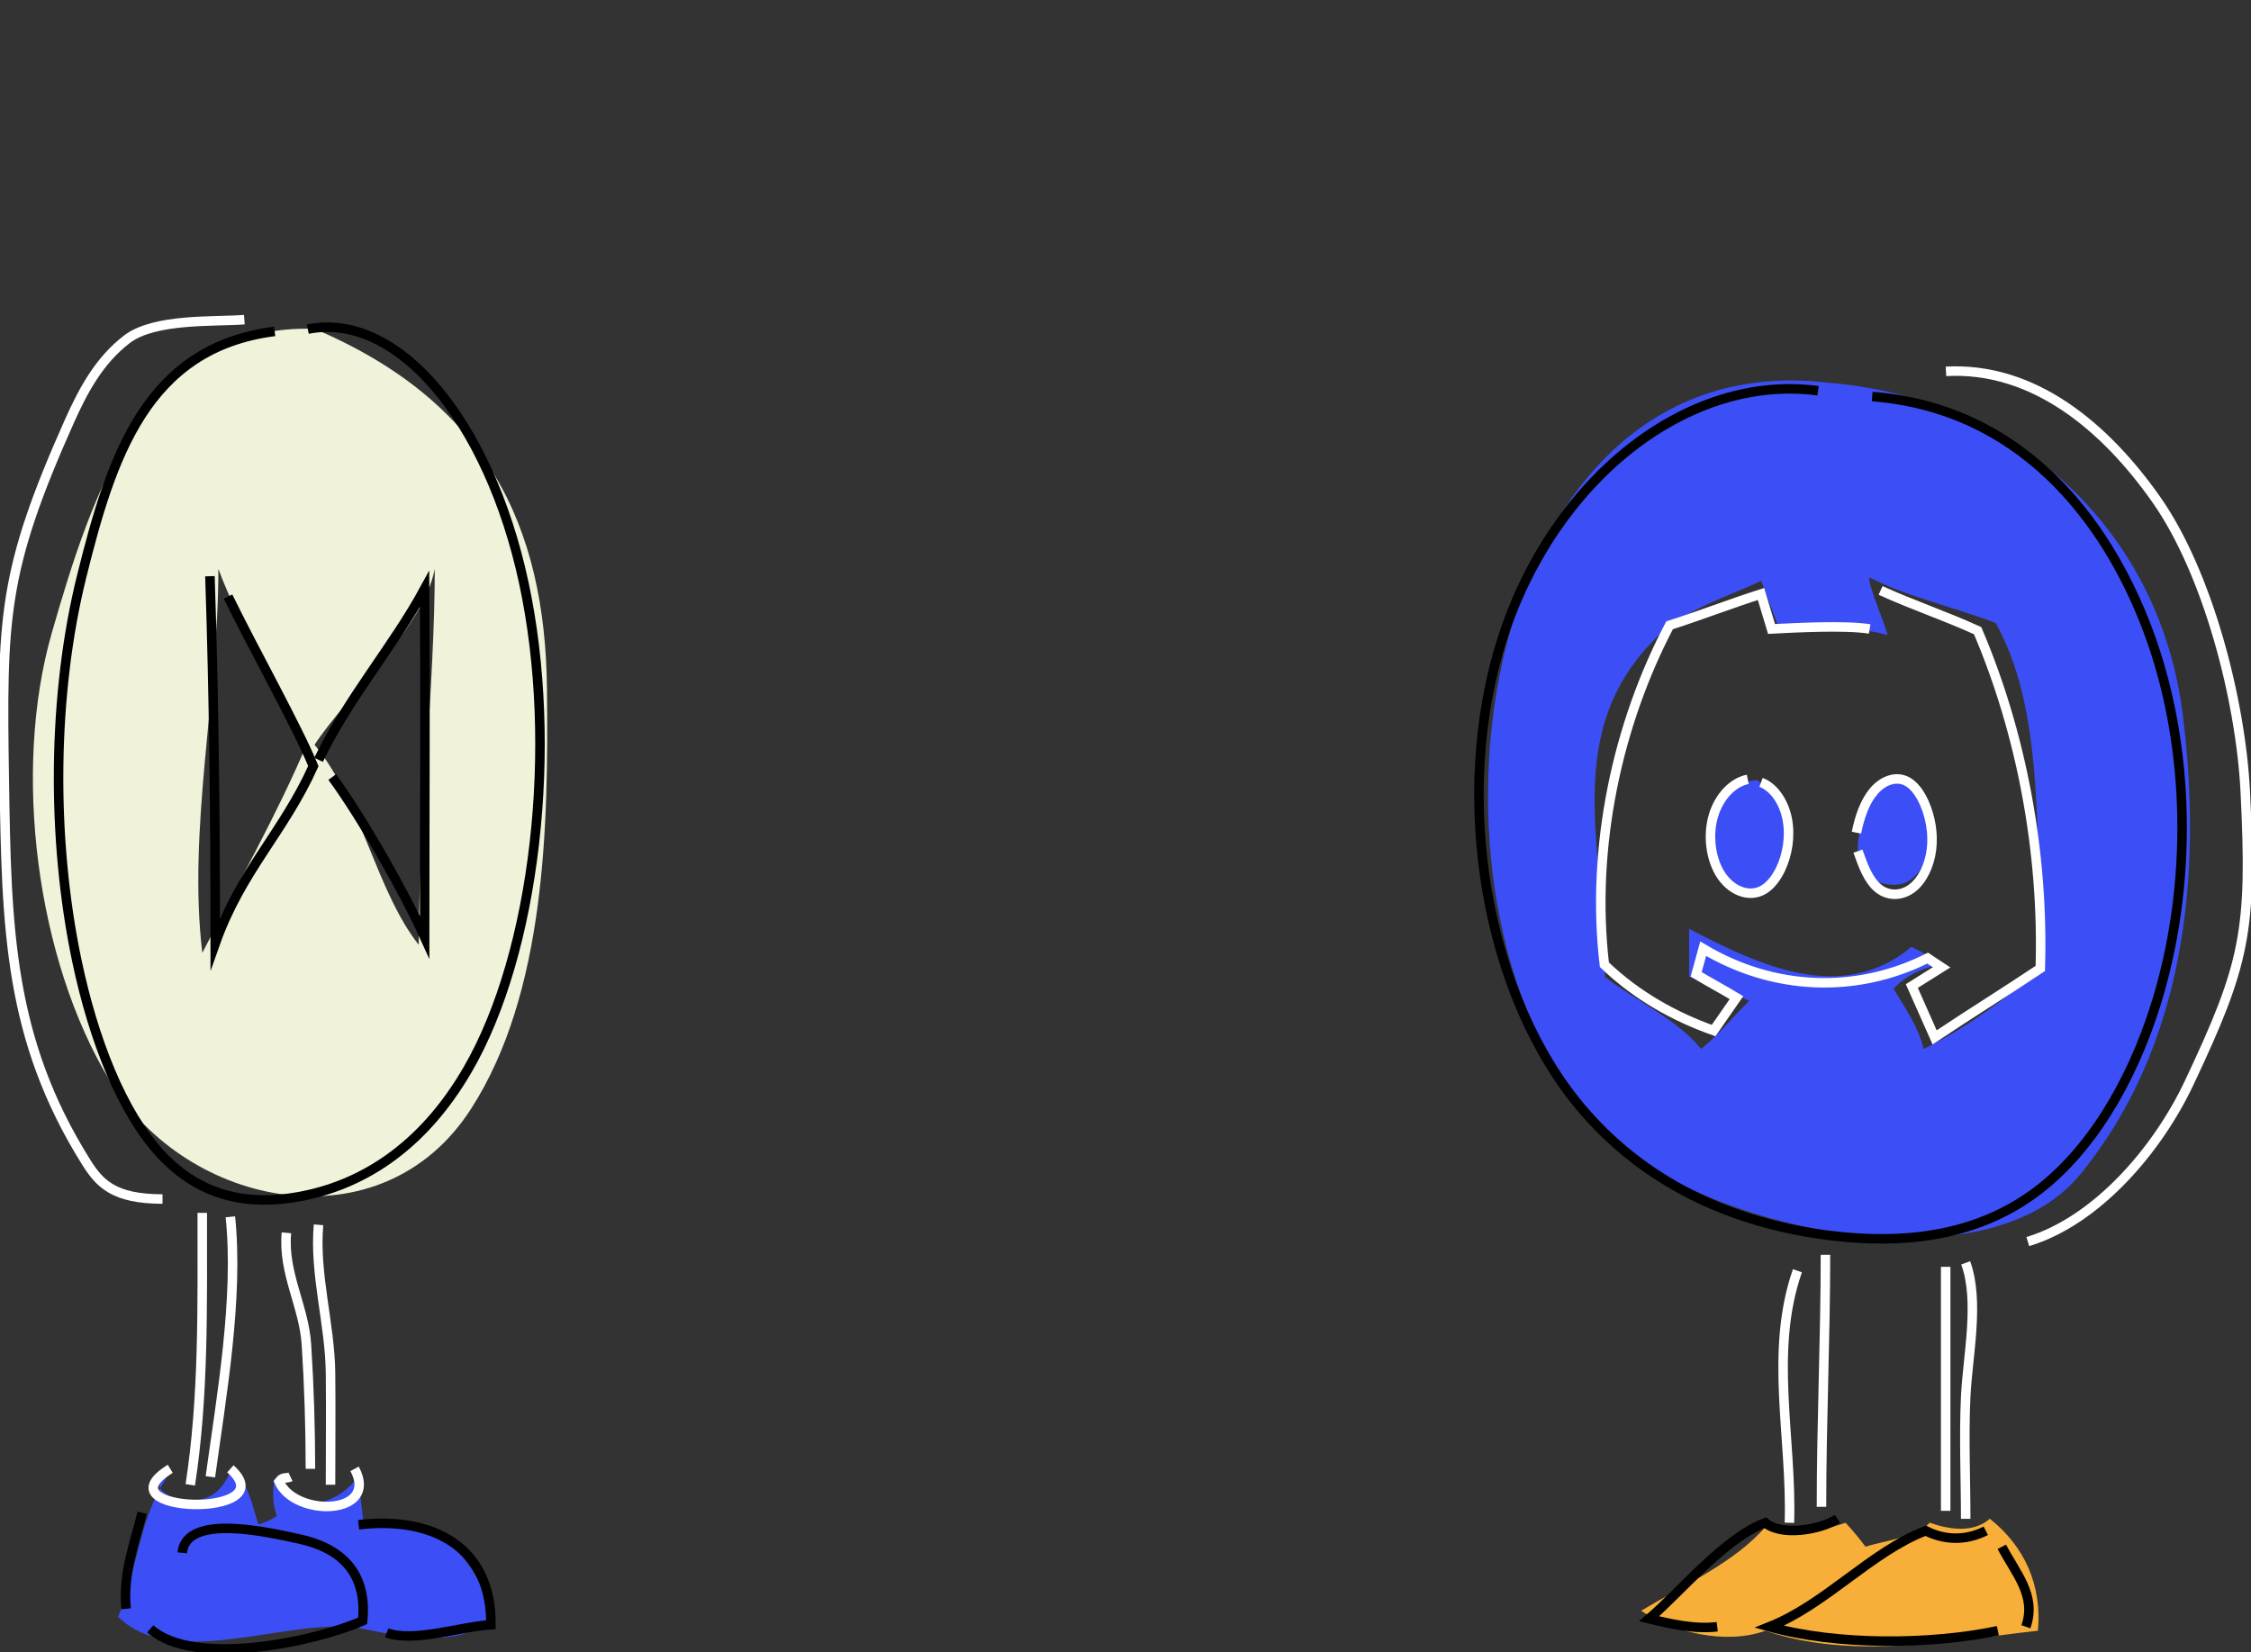<svg width="237" height="174" viewBox="0 0 237 174" fill="none" xmlns="http://www.w3.org/2000/svg">
<rect x="0" y="0" width="237" height="174" fill="#333333" stroke="none"/>
<g clip-path="url(#clip0_3877_20523)">
<path d="M229.819 75.271C227.435 56.103 212.752 42.036 192.614 40.313C153.228 35.554 146.787 100.451 170.444 120.544C181.144 129.636 209.203 135.655 219.007 123.684C230.043 110.207 231.926 92.202 229.819 75.271ZM202.53 110.438C202.022 108.201 200.587 106.142 199.362 104.121C200.542 102.801 202.523 101.816 204.428 101.592C203.464 100.891 202.328 100.212 201.26 99.698C193.944 105.791 185.269 101.682 177.842 97.803V102.86C179.994 103.748 182.004 104.382 184.171 105.389C182.609 106.895 180.943 109.021 179.104 110.446C176.407 107.201 172.282 105.433 168.979 102.868C169.084 89.442 164.085 77.069 174.673 66.858C177.423 64.203 181.779 62.86 185.433 61.175C186.046 62.793 186.726 64.613 187.331 66.231C191.127 66.231 195.14 65.851 198.727 66.865C198.465 65.612 196.829 62.07 196.784 60.787C200.931 62.89 205.654 63.889 210.122 65.605C215.719 75.637 214.008 90.106 215.188 101.615C211.512 105.001 206.946 108.298 202.53 110.46V110.438Z" fill="#3C4FF6"/>
<path d="M185.022 82.148C180.068 82.283 177.871 92.643 182.915 93.948C186.27 94.82 187.593 91.039 187.84 88.585C188.109 85.9 187.451 84.319 185.03 82.148H185.022Z" fill="#3C4FF6"/>
<path d="M199.653 81.588C196.216 83.617 192.831 92.671 199.093 93.163C204.353 93.581 204.63 82.729 199.653 81.588Z" fill="#3C4FF6"/>
<path d="M57.589 72.534C57.403 55.394 51.23 42.319 33.117 34.629C15.52 34.003 9.714 51.821 5.455 66.641C1.27 81.208 3.848 101.1 11.567 113.809C19.764 127.302 40.194 131.322 49.572 116.8C57.462 104.575 57.746 86.884 57.589 72.541V72.534ZM21.304 100.332C19.742 87.495 22.992 73.078 22.992 59.899C25.137 65.814 29.553 72.698 32.273 78.433C29.157 85.78 24.958 93.216 21.304 100.332ZM44.087 99.489C39.626 93.858 38.034 84.318 33.117 78.426C36.607 73.123 44.61 66.097 45.776 59.891C45.776 71.795 44.087 87.481 44.087 99.481V99.489Z" fill="#F0F2DA"/>
<path d="M17.926 155.085C14.96 156.293 18.143 158.202 20.25 158.031C22.477 157.852 23.5 156.748 24.36 154.727C26.161 156.039 26.549 158.53 27.199 160.514C27.67 160.425 28.724 159.948 29.15 159.642C28.642 158.195 28.716 157.061 28.888 155.651C31.242 159.724 35.486 158.486 37.675 155.547C37.915 157.069 38.049 158.545 38.243 160.074C45.671 159.545 50.132 163.64 51.731 170.248C48.809 173.731 41.95 172.276 38.176 171.508C30.965 170.039 18.397 176.14 12.434 170.248C14.362 165.981 14.594 159.47 17.919 155.085H17.926Z" fill="#3C4FF6"/>
<path d="M196.418 162.879C195.79 162.022 195.013 161.097 194.311 160.351C190.993 161.514 189.192 161.253 185.874 160.769C182.751 164.475 177.042 167.049 172.79 169.614C176.145 171.874 181.675 173.239 185.874 171.718C195.065 174.858 205.504 172.725 214.568 171.718C214.994 166.937 213.186 162.857 209.502 159.926C207.798 161.447 205.235 161.074 203.173 160.343C201.716 161.925 198.42 162.216 196.418 162.872V162.879Z" fill="#F7AF39"/>
<path d="M191.419 41.148C177.759 39.306 163.659 50.329 158.219 67.111C152.779 83.893 156.433 105.105 166.82 117.061C173.948 125.265 183.453 128.994 192.838 130.121C200.079 130.993 207.686 130.344 214.075 125.72C219.956 121.469 224.357 114.092 226.942 105.88C230.888 93.365 230.708 78.575 226.165 66.425C221.622 54.275 212.461 42.953 197.12 41.759" stroke="black" stroke-miterlimit="10"/>
<path d="M204.884 39.105C214.038 38.598 221.6 44.87 227.039 52.62C232.479 60.369 235.909 73.727 236.395 83.326C237.134 98.065 236.395 101.51 230.484 114.033C227.151 121.104 220.748 128.548 213.5 130.74" stroke="white" stroke-miterlimit="10"/>
<path d="M196.851 66.231C194.281 65.821 189.102 66.097 186.517 66.231L185.411 62.547C182.19 63.576 179.007 64.814 175.787 65.843C170.354 76.159 167.455 89.136 168.92 101.585C172.357 104.881 176.332 107.067 180.419 108.521C181.219 107.373 182.026 106.194 182.826 105.053C181.473 104.232 179.934 103.412 178.581 102.599L179.321 99.899C186.696 104.307 195.387 104.68 202.956 100.891C203.449 101.219 203.935 101.532 204.428 101.861L201.29 103.83C202.089 105.635 202.881 107.44 203.688 109.237C207.402 106.753 211.101 104.464 214.815 101.98C215.196 89.673 212.797 77.121 208.217 66.41C204.847 64.866 201.372 63.718 198.002 62.174" stroke="white" stroke-miterlimit="10"/>
<path d="M184.014 82.066C182.422 82.387 181.002 83.886 180.405 85.878C179.807 87.869 180.076 90.263 181.07 91.942C182.153 93.769 184.186 94.641 185.762 93.635C186.465 93.187 187.033 92.419 187.458 91.546C188.213 89.987 188.52 88.018 188.168 86.228C187.817 84.438 186.756 82.879 185.411 82.387" stroke="white" stroke-miterlimit="10"/>
<path d="M195.461 87.681C195.783 86.048 196.336 84.429 197.285 83.311C198.234 82.192 199.646 81.655 200.819 82.304C201.596 82.736 202.194 83.624 202.62 84.593C203.255 86.048 203.561 87.786 203.36 89.441C203.158 91.097 202.425 92.671 201.335 93.514C200.244 94.357 198.794 94.409 197.725 93.514C196.694 92.649 196.126 91.097 195.618 89.628" stroke="white" stroke-miterlimit="10"/>
<path d="M32.407 34.66C41.763 32.765 51.41 44.087 55.138 61.316C58.86 78.553 56.364 100.332 49.25 112.609C44.371 121.037 37.862 124.863 31.436 126.019C26.482 126.914 21.274 126.25 16.895 121.507C12.867 117.143 9.856 109.566 8.085 101.137C5.388 88.286 5.507 73.093 8.616 60.623C11.724 48.145 15.386 36.614 28.918 34.898" stroke="black" stroke-miterlimit="10"/>
<path d="M25.727 33.66C22.529 33.906 16.267 33.496 13.353 35.734C10.439 37.964 8.743 41.148 7.33 44.303C0.254 60.145 0.187 65.016 0.448 82.058C0.687 97.759 0.912 109.342 9.056 122.35C10.461 124.595 11.941 126.258 17.112 126.258" stroke="white" stroke-miterlimit="10"/>
<path d="M22.103 60.676C22.529 73.355 22.664 86.191 22.664 99.341C25.361 91.726 29.874 87.616 32.99 80.672C31.354 76.63 26.676 68.298 24.009 62.816" stroke="black" stroke-miterlimit="10"/>
<path d="M33.543 80.009C36.704 73.423 41.389 68.12 44.707 62.012C44.789 73.684 44.707 86.632 44.707 98.678C42.562 93.934 38.139 86.147 34.978 81.822" stroke="black" stroke-miterlimit="10"/>
<path d="M33.536 128.973C33.08 134.164 34.739 139.355 34.799 144.576C34.843 148.499 34.799 152.422 34.799 156.345" stroke="white" stroke-miterlimit="10"/>
<path d="M30.158 129.816C29.762 134.03 32.011 137.551 32.266 141.608C32.55 146.061 32.676 150.253 32.684 154.668" stroke="white" stroke-miterlimit="10"/>
<path d="M21.296 127.713C21.296 137.707 21.46 147.113 20.033 156.354" stroke="white" stroke-miterlimit="10"/>
<path d="M24.255 128.129C25.144 136.669 23.314 147.051 22.148 155.509" stroke="white" stroke-miterlimit="10"/>
<path d="M30.584 155.511C30.106 155.735 29.777 155.459 29.381 156.018C31.07 159.814 39.977 159.576 37.332 154.668" stroke="white" stroke-miterlimit="10"/>
<path d="M17.926 154.668C10.245 159.389 30.136 159.949 24.255 154.668" stroke="white" stroke-miterlimit="10"/>
<path d="M19.189 163.513C19.593 159.261 28.514 161.417 31.429 162.036C35.882 162.983 38.677 165.579 38.184 170.673C33.185 172.888 20.384 175.611 15.819 171.516" stroke="black" stroke-miterlimit="10"/>
<path d="M37.758 160.559C45.596 159.634 51.776 162.946 51.686 171.09C48.57 171.254 43.526 172.992 40.717 171.933" stroke="black" stroke-miterlimit="10"/>
<path d="M14.967 159.299C14.168 162.558 12.912 165.721 13.278 169.405" stroke="black" stroke-miterlimit="10"/>
<path d="M188.4 160.35C188.684 151.43 186.255 142.375 189.244 133.812" stroke="white" stroke-miterlimit="10"/>
<path d="M206.961 132.979C208.441 137.043 207.163 142.801 206.961 147.09C206.759 151.379 206.961 155.675 206.961 159.934" stroke="white" stroke-miterlimit="10"/>
<path d="M192.196 132.135C192.196 141.018 191.777 149.67 191.777 158.672" stroke="white" stroke-miterlimit="10"/>
<path d="M204.854 133.396C204.854 141.959 204.854 150.521 204.854 159.091" stroke="white" stroke-miterlimit="10"/>
<path d="M209.076 161.193C206.991 162.252 204.764 162.208 202.747 161.193C197.001 163.394 192.218 168.95 186.293 171.3C193.384 173.284 203.262 173.209 210.346 171.717" stroke="black" stroke-miterlimit="10"/>
<path d="M193.459 159.934C191.665 161.112 187.541 161.791 185.867 160.351C181.623 161.91 176.937 167.616 173.627 170.458C175.787 170.98 178.417 171.591 180.801 171.3" stroke="black" stroke-miterlimit="10"/>
<path d="M210.765 162.879C212.252 165.728 214.449 168.025 213.298 171.3" stroke="black" stroke-miterlimit="10"/>
</g>
<defs>
<clipPath id="clip0_3877_20523">
<rect width="237" height="174" fill="white"/>
</clipPath>
</defs>
</svg>
